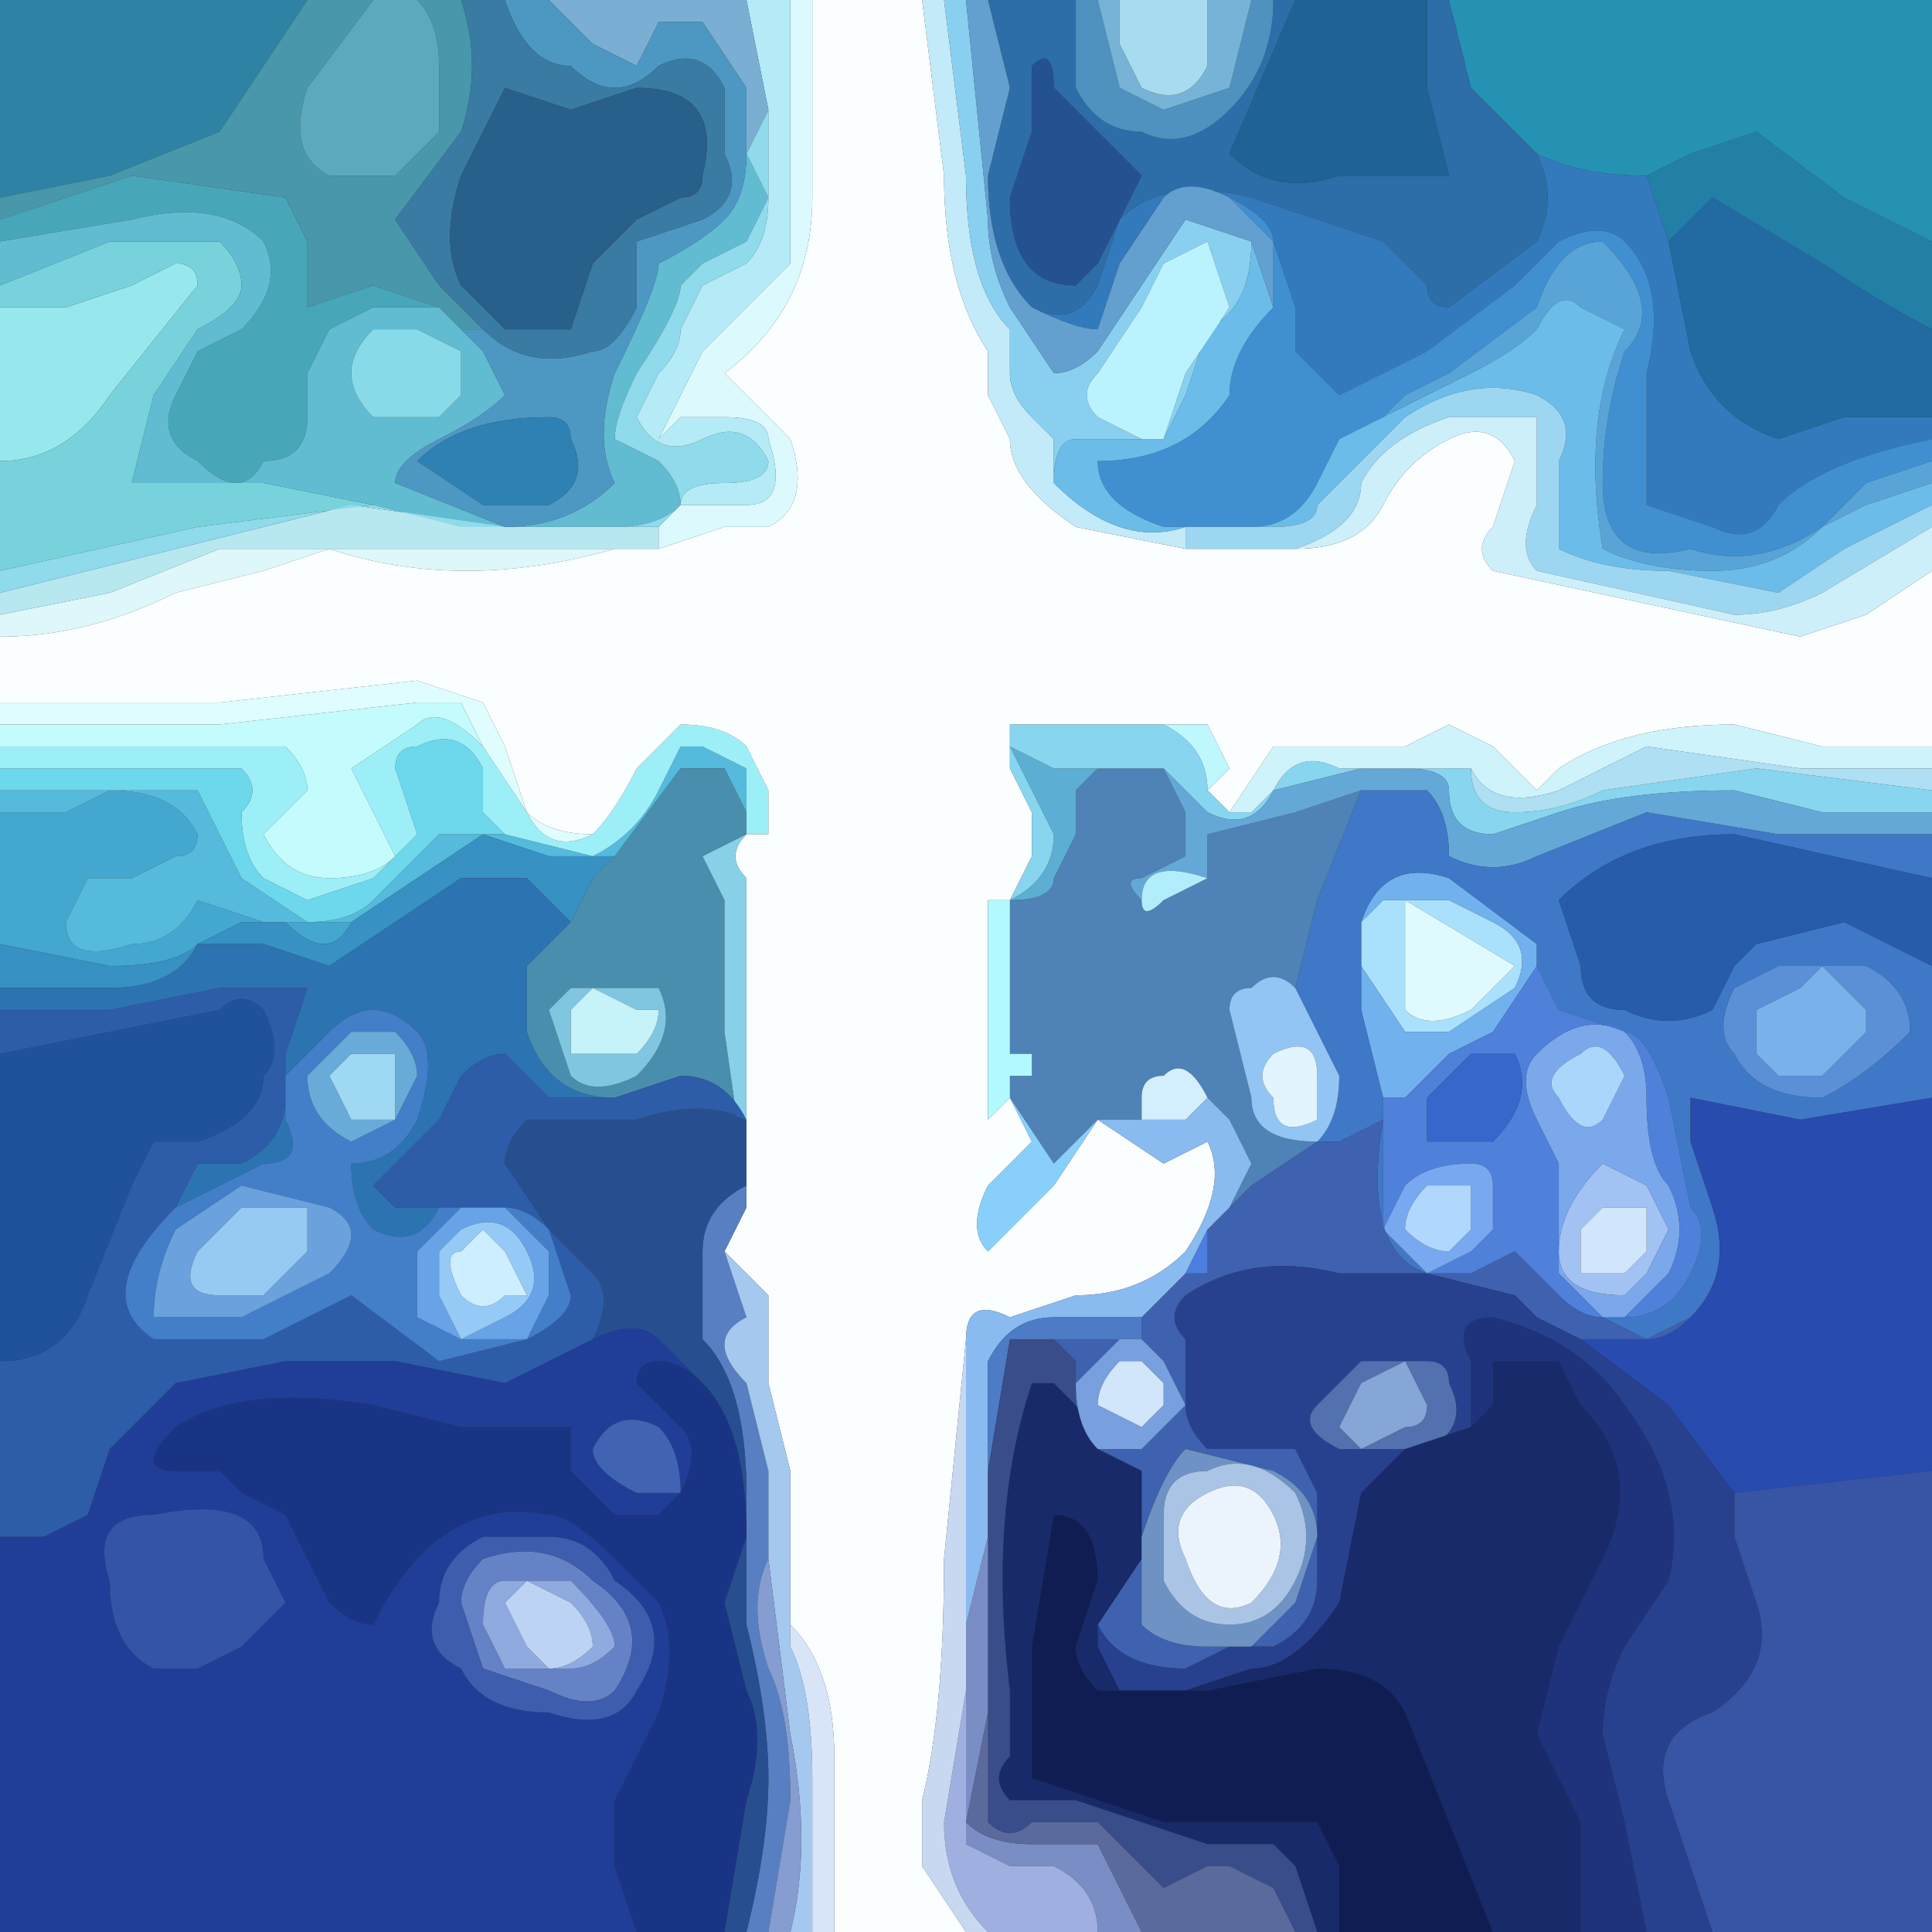 <?xml version="1.0" encoding="UTF-8" standalone="no"?>
<svg xmlns:xlink="http://www.w3.org/1999/xlink" height="4.4px" width="4.4px" xmlns="http://www.w3.org/2000/svg">
  <rect width="100%" height="100%" fill="#333333" stroke="none"/>
  <g transform="matrix(1.0, 0.0, 0.0, 1.0, 2.2, 2.2)">
    <path d="M-2.2 -1.15 L-2.2 -1.5 -2.05 -1.5 -1.9 -1.55 -1.8 -1.6 Q-1.75 -1.6 -1.75 -1.55 L-1.95 -1.3 Q-2.05 -1.15 -2.2 -1.15" fill="#97e8ed" fill-rule="evenodd" stroke="none"/>
    <path d="M-2.2 -0.9 L-2.2 -1.15 Q-2.05 -1.15 -1.95 -1.3 L-1.75 -1.55 Q-1.75 -1.6 -1.8 -1.6 L-1.9 -1.55 -2.05 -1.5 -2.2 -1.5 -2.2 -1.55 -1.95 -1.65 -1.7 -1.65 Q-1.65 -1.6 -1.65 -1.55 -1.65 -1.5 -1.75 -1.45 L-1.85 -1.3 -1.9 -1.1 -1.6 -1.1 -1.35 -1.05 -1.75 -1.0 -2.2 -0.9" fill="#77d2db" fill-rule="evenodd" stroke="none"/>
    <path d="M-2.2 -1.75 L-2.2 -2.2 -1.5 -2.2 -1.6 -2.05 -1.7 -1.9 -1.95 -1.8 -2.2 -1.75" fill="#2e82a3" fill-rule="evenodd" stroke="none"/>
    <path d="M-2.2 -1.7 L-2.2 -1.75 -1.95 -1.8 -1.7 -1.9 -1.6 -2.05 -1.5 -2.2 -1.35 -2.2 -1.5 -2.0 Q-1.55 -1.85 -1.45 -1.8 L-1.3 -1.8 -1.2 -1.9 -1.2 -2.05 Q-1.2 -2.15 -1.25 -2.2 L-1.15 -2.2 Q-1.1 -2.05 -1.15 -1.9 L-1.3 -1.7 -1.2 -1.55 -1.1 -1.45 -1.15 -1.45 -1.2 -1.5 -1.35 -1.55 -1.5 -1.5 -1.5 -1.65 -1.55 -1.75 -1.9 -1.8 -2.2 -1.7" fill="#4897aa" fill-rule="evenodd" stroke="none"/>
    <path d="M-2.2 -1.65 L-2.2 -1.7 -1.9 -1.8 -1.55 -1.75 -1.5 -1.65 -1.5 -1.5 -1.35 -1.55 -1.2 -1.5 -1.35 -1.5 -1.45 -1.45 -1.5 -1.35 -1.5 -1.25 Q-1.5 -1.15 -1.6 -1.15 -1.65 -1.05 -1.75 -1.15 -1.85 -1.2 -1.8 -1.3 L-1.75 -1.4 -1.65 -1.45 Q-1.55 -1.55 -1.6 -1.65 -1.7 -1.75 -1.9 -1.7 L-2.2 -1.65" fill="#47a7b8" fill-rule="evenodd" stroke="none"/>
    <path d="M-2.2 -1.55 L-2.2 -1.65 -1.9 -1.7 Q-1.7 -1.75 -1.6 -1.65 -1.55 -1.55 -1.65 -1.45 L-1.75 -1.4 -1.8 -1.3 Q-1.85 -1.2 -1.75 -1.15 -1.65 -1.05 -1.6 -1.15 -1.5 -1.15 -1.5 -1.25 L-1.5 -1.35 -1.45 -1.45 -1.35 -1.5 -1.2 -1.5 -1.15 -1.45 -1.1 -1.4 -1.05 -1.3 Q-1.1 -1.25 -1.2 -1.2 -1.3 -1.15 -1.3 -1.1 L-1.05 -1.0 Q-0.9 -1.0 -0.8 -1.1 -0.85 -1.2 -0.8 -1.35 -0.7 -1.55 -0.7 -1.6 -0.6 -1.65 -0.55 -1.7 -0.5 -1.75 -0.5 -1.85 L-0.45 -1.75 -0.5 -1.65 Q-0.5 -1.65 -0.6 -1.6 L-0.65 -1.55 Q-0.65 -1.5 -0.75 -1.35 -0.8 -1.25 -0.8 -1.2 L-0.7 -1.15 Q-0.65 -1.1 -0.65 -1.05 -0.7 -1.0 -0.8 -1.0 L-0.9 -1.0 -1.15 -1.0 -1.35 -1.05 -1.6 -1.1 -1.9 -1.1 -1.85 -1.3 -1.75 -1.45 Q-1.65 -1.5 -1.65 -1.55 -1.65 -1.6 -1.7 -1.65 L-1.95 -1.65 -2.2 -1.55 M-1.35 -1.45 Q-1.45 -1.35 -1.35 -1.25 L-1.2 -1.25 -1.15 -1.3 -1.15 -1.4 -1.25 -1.45 -1.35 -1.45" fill="#61bcd2" fill-rule="evenodd" stroke="none"/>
    <path d="M-2.2 -0.75 L-2.2 -0.8 -1.95 -0.85 -1.7 -0.95 -1.25 -0.95 -0.8 -0.95 Q-1.15 -0.85 -1.45 -0.95 L-1.6 -0.9 -1.8 -0.85 Q-2.0 -0.75 -2.2 -0.75" fill="#ddf7fa" fill-rule="evenodd" stroke="none"/>
    <path d="M-2.2 -0.8 L-2.2 -0.85 -1.8 -0.95 -1.4 -1.05 -1.05 -1.0 -0.7 -1.0 -0.7 -0.95 -0.8 -0.95 -1.25 -0.95 -1.7 -0.95 -1.95 -0.85 -2.2 -0.8" fill="#b7e8ef" fill-rule="evenodd" stroke="none"/>
    <path d="M-2.2 -0.85 L-2.2 -0.9 -1.75 -1.0 -1.35 -1.05 -1.15 -1.0 -0.9 -1.0 -0.8 -1.0 Q-0.7 -1.0 -0.65 -1.05 -0.65 -1.1 -0.7 -1.15 L-0.8 -1.2 Q-0.8 -1.25 -0.75 -1.35 -0.65 -1.5 -0.65 -1.55 L-0.6 -1.6 Q-0.5 -1.65 -0.5 -1.65 L-0.45 -1.75 -0.5 -1.85 -0.45 -1.95 -0.45 -1.75 Q-0.45 -1.65 -0.5 -1.6 L-0.6 -1.55 -0.65 -1.45 Q-0.65 -1.4 -0.7 -1.35 L-0.75 -1.25 Q-0.7 -1.15 -0.6 -1.2 -0.5 -1.25 -0.45 -1.15 -0.45 -1.1 -0.55 -1.1 -0.65 -1.1 -0.65 -1.05 L-0.7 -1.0 -1.05 -1.0 -1.4 -1.05 -1.8 -0.95 -2.2 -0.85" fill="#8fdaeb" fill-rule="evenodd" stroke="none"/>
    <path d="M-2.2 -0.05 L-2.2 -0.35 -2.05 -0.35 -1.95 -0.4 Q-1.8 -0.4 -1.75 -0.3 -1.75 -0.25 -1.8 -0.25 L-1.9 -0.2 -2.0 -0.2 -2.05 -0.1 Q-2.05 0.0 -1.9 -0.05 -1.8 -0.05 -1.75 -0.15 L-1.6 -0.1 -1.4 -0.1 Q-1.45 0.0 -1.55 -0.1 L-1.65 -0.1 -1.75 -0.05 Q-1.8 0.0 -1.95 0.0 L-2.2 -0.05" fill="#44a7cf" fill-rule="evenodd" stroke="none"/>
    <path d="M-2.2 -0.35 L-2.2 -0.4 -2.0 -0.4 -1.75 -0.4 -1.7 -0.3 -1.65 -0.2 -1.5 -0.1 Q-1.4 -0.1 -1.35 -0.15 L-1.3 -0.2 -1.2 -0.3 -1.05 -0.3 -0.85 -0.25 Q-0.75 -0.3 -0.7 -0.4 L-0.65 -0.5 -0.6 -0.5 -0.5 -0.45 -0.5 -0.35 -0.55 -0.45 -0.65 -0.45 -0.8 -0.25 -0.95 -0.25 -1.1 -0.3 -1.25 -0.2 -1.4 -0.1 -1.6 -0.1 -1.75 -0.15 Q-1.8 -0.05 -1.9 -0.05 -2.05 0.0 -2.05 -0.1 L-2.0 -0.2 -1.9 -0.2 -1.8 -0.25 Q-1.75 -0.25 -1.75 -0.3 -1.8 -0.4 -1.95 -0.4 L-2.05 -0.35 -2.2 -0.35" fill="#55badb" fill-rule="evenodd" stroke="none"/>
    <path d="M-2.2 -0.4 L-2.2 -0.45 -1.95 -0.45 -1.75 -0.45 -1.65 -0.45 Q-1.6 -0.4 -1.65 -0.35 -1.65 -0.25 -1.6 -0.2 L-1.5 -0.15 -1.35 -0.2 Q-1.3 -0.25 -1.25 -0.3 L-1.3 -0.45 Q-1.3 -0.5 -1.25 -0.5 -1.15 -0.55 -1.1 -0.45 L-1.1 -0.35 -1.05 -0.3 -1.2 -0.3 -1.3 -0.2 -1.35 -0.15 Q-1.4 -0.1 -1.5 -0.1 L-1.65 -0.2 -1.7 -0.3 -1.75 -0.4 -2.0 -0.4 -2.2 -0.4" fill="#6dd7eb" fill-rule="evenodd" stroke="none"/>
    <path d="M-2.2 -0.45 L-2.2 -0.5 -1.85 -0.5 -1.55 -0.5 Q-1.5 -0.45 -1.5 -0.4 L-1.6 -0.3 Q-1.55 -0.2 -1.45 -0.2 -1.35 -0.2 -1.3 -0.25 L-1.35 -0.35 -1.4 -0.45 -1.25 -0.55 Q-1.2 -0.6 -1.1 -0.5 L-1.0 -0.35 Q-0.95 -0.25 -0.85 -0.3 -0.8 -0.35 -0.75 -0.45 L-0.65 -0.55 Q-0.55 -0.55 -0.5 -0.5 L-0.45 -0.4 -0.45 -0.3 Q-0.4 -0.3 -0.45 -0.3 L-0.5 -0.3 -0.5 -0.35 -0.5 -0.45 -0.6 -0.5 -0.65 -0.5 -0.7 -0.4 Q-0.75 -0.3 -0.85 -0.25 L-1.05 -0.3 -1.1 -0.35 -1.1 -0.45 Q-1.15 -0.55 -1.25 -0.5 -1.3 -0.5 -1.3 -0.45 L-1.25 -0.3 Q-1.3 -0.25 -1.35 -0.2 L-1.5 -0.15 -1.6 -0.2 Q-1.65 -0.25 -1.65 -0.35 -1.6 -0.4 -1.65 -0.45 L-1.75 -0.45 -1.95 -0.45 -2.2 -0.45 M-0.5 -0.3 L-0.5 -0.3" fill="#9deff7" fill-rule="evenodd" stroke="none"/>
    <path d="M-2.2 -0.5 L-2.2 -0.55 -1.7 -0.55 -1.25 -0.6 -1.15 -0.6 -1.1 -0.5 Q-1.2 -0.6 -1.25 -0.55 L-1.4 -0.45 -1.35 -0.35 -1.3 -0.25 Q-1.35 -0.2 -1.45 -0.2 -1.55 -0.2 -1.6 -0.3 L-1.5 -0.4 Q-1.5 -0.45 -1.55 -0.5 L-1.85 -0.5 -2.2 -0.5" fill="#c4fbfd" fill-rule="evenodd" stroke="none"/>
    <path d="M-2.2 -0.55 L-2.2 -0.6 -1.7 -0.6 -1.25 -0.65 -1.1 -0.6 -1.05 -0.5 -1.0 -0.35 Q-0.95 -0.3 -0.85 -0.3 -0.95 -0.25 -1.0 -0.35 L-1.1 -0.5 -1.15 -0.6 -1.25 -0.6 -1.7 -0.55 -2.2 -0.55" fill="#dffdfe" fill-rule="evenodd" stroke="none"/>
    <path d="M-0.1 -2.2 L-0.05 -1.8 Q-0.05 -1.55 0.05 -1.4 L0.05 -1.3 0.1 -1.2 Q0.1 -1.1 0.25 -1.0 L0.5 -0.95 0.55 -0.95 0.65 -0.95 0.75 -0.95 Q0.9 -0.95 0.95 -1.05 1.0 -1.15 1.1 -1.2 1.2 -1.25 1.25 -1.15 L1.2 -1.0 Q1.15 -0.95 1.2 -0.9 L1.9 -0.75 2.05 -0.8 2.2 -0.9 2.2 -0.5 1.95 -0.5 1.75 -0.55 Q1.5 -0.55 1.35 -0.45 L1.3 -0.4 1.2 -0.5 1.1 -0.55 1.0 -0.5 0.85 -0.5 0.7 -0.5 0.6 -0.35 0.55 -0.4 0.6 -0.45 0.55 -0.55 0.25 -0.55 0.1 -0.55 0.1 -0.45 0.15 -0.35 0.15 -0.25 0.1 -0.15 0.05 -0.15 0.05 0.4 0.05 0.35 0.1 0.3 0.15 0.4 0.05 0.5 0.05 0.5 Q0.0 0.6 0.05 0.65 L0.2 0.5 0.3 0.35 0.45 0.45 0.55 0.4 Q0.6 0.5 0.5 0.65 0.4 0.75 0.25 0.75 L0.1 0.8 Q0.0 0.75 0.0 0.85 L-0.05 1.35 Q-0.05 1.7 -0.1 1.9 L-0.1 2.05 0.0 2.2 -0.3 2.2 -0.3 1.8 Q-0.3 1.6 -0.4 1.5 L-0.4 1.15 -0.45 0.95 -0.45 0.75 -0.55 0.65 -0.5 0.55 -0.5 -0.1 Q-0.5 -0.15 -0.5 -0.2 -0.55 -0.25 -0.5 -0.3 L-0.45 -0.3 Q-0.4 -0.3 -0.45 -0.3 L-0.45 -0.4 -0.5 -0.5 Q-0.55 -0.55 -0.65 -0.55 L-0.75 -0.45 Q-0.8 -0.35 -0.85 -0.3 -0.95 -0.3 -1.0 -0.35 L-1.05 -0.5 -1.1 -0.6 -1.25 -0.65 -1.7 -0.6 -2.2 -0.6 -2.2 -0.75 Q-2.0 -0.75 -1.8 -0.85 L-1.6 -0.9 -1.45 -0.95 Q-1.15 -0.85 -0.8 -0.95 L-0.7 -0.95 -0.55 -1.0 -0.45 -1.0 Q-0.35 -1.05 -0.4 -1.2 L-0.55 -1.35 Q-0.35 -1.5 -0.35 -1.75 L-0.35 -2.2 -0.1 -2.2" fill="#fafeff" fill-rule="evenodd" stroke="none"/>
    <path d="M0.2 -1.1 Q0.35 -0.95 0.5 -1.0 L0.5 -0.95 0.25 -1.0 Q0.1 -1.1 0.1 -1.2 L0.05 -1.3 0.05 -1.4 Q-0.05 -1.55 -0.05 -1.8 L-0.1 -2.2 -0.05 -2.2 0.0 -1.8 Q0.0 -1.55 0.1 -1.45 L0.1 -1.35 Q0.1 -1.3 0.15 -1.25 L0.2 -1.2 0.2 -1.1" fill="#c3eaf9" fill-rule="evenodd" stroke="none"/>
    <path d="M-0.4 -2.2 L-0.35 -2.2 -0.35 -1.75 Q-0.35 -1.5 -0.55 -1.35 L-0.4 -1.2 Q-0.35 -1.05 -0.45 -1.0 L-0.55 -1.0 -0.7 -0.95 -0.7 -1.0 -0.65 -1.05 -0.55 -1.05 -0.5 -1.05 Q-0.4 -1.05 -0.45 -1.2 -0.45 -1.25 -0.55 -1.25 L-0.65 -1.25 -0.7 -1.2 -0.6 -1.4 Q-0.45 -1.55 -0.4 -1.6 -0.4 -1.7 -0.4 -1.9 L-0.4 -2.2" fill="#dcfafe" fill-rule="evenodd" stroke="none"/>
    <path d="M-0.5 -2.2 L-0.4 -2.2 -0.4 -1.9 Q-0.4 -1.7 -0.4 -1.6 -0.45 -1.55 -0.6 -1.4 L-0.7 -1.2 -0.65 -1.25 -0.55 -1.25 Q-0.45 -1.25 -0.45 -1.2 -0.4 -1.05 -0.5 -1.05 L-0.55 -1.05 -0.65 -1.05 Q-0.65 -1.1 -0.55 -1.1 -0.45 -1.1 -0.45 -1.15 -0.5 -1.25 -0.6 -1.2 -0.7 -1.15 -0.75 -1.25 L-0.7 -1.35 Q-0.65 -1.4 -0.65 -1.45 L-0.6 -1.55 -0.5 -1.6 Q-0.45 -1.65 -0.45 -1.75 L-0.45 -1.95 -0.5 -2.2" fill="#b5ebf7" fill-rule="evenodd" stroke="none"/>
    <path d="M-0.95 -2.2 L-0.5 -2.2 -0.45 -1.95 -0.5 -1.85 -0.5 -2.0 -0.6 -2.15 -0.7 -2.15 -0.75 -2.05 -0.85 -2.1 -0.95 -2.2" fill="#7aafd3" fill-rule="evenodd" stroke="none"/>
    <path d="M-1.05 -2.2 L-0.95 -2.2 -0.85 -2.1 -0.75 -2.05 -0.7 -2.15 -0.6 -2.15 -0.5 -2.0 -0.5 -1.85 Q-0.5 -1.75 -0.55 -1.7 -0.6 -1.65 -0.7 -1.6 -0.7 -1.55 -0.8 -1.35 -0.85 -1.2 -0.8 -1.1 -0.9 -1.0 -1.05 -1.0 L-1.3 -1.1 Q-1.3 -1.15 -1.2 -1.2 -1.1 -1.25 -1.05 -1.3 L-1.1 -1.4 -1.15 -1.45 -1.1 -1.45 Q-1.0 -1.35 -0.85 -1.4 -0.8 -1.4 -0.75 -1.5 L-0.75 -1.65 -0.6 -1.7 Q-0.5 -1.75 -0.55 -1.85 L-0.55 -2.0 Q-0.6 -2.1 -0.7 -2.05 -0.8 -1.95 -0.9 -2.05 -1.0 -2.05 -1.05 -2.2 M-1.25 -1.15 L-1.1 -1.05 -0.95 -1.05 Q-0.85 -1.1 -0.9 -1.2 -0.9 -1.25 -0.95 -1.25 -1.15 -1.25 -1.25 -1.15" fill="#4d98c3" fill-rule="evenodd" stroke="none"/>
    <path d="M-1.15 -2.2 L-1.05 -2.2 Q-1.0 -2.05 -0.9 -2.05 -0.8 -1.95 -0.7 -2.05 -0.6 -2.1 -0.55 -2.0 L-0.55 -1.85 Q-0.5 -1.75 -0.6 -1.7 L-0.75 -1.65 -0.75 -1.5 Q-0.8 -1.4 -0.85 -1.4 -1.0 -1.35 -1.1 -1.45 L-1.2 -1.55 -1.3 -1.7 -1.15 -1.9 Q-1.1 -2.05 -1.15 -2.2 M-0.75 -2.0 L-0.9 -1.95 -1.05 -2.0 -1.15 -1.8 Q-1.2 -1.65 -1.15 -1.55 L-1.05 -1.45 -0.9 -1.45 -0.85 -1.6 -0.75 -1.7 -0.65 -1.75 Q-0.6 -1.75 -0.6 -1.8 -0.55 -2.0 -0.75 -2.0" fill="#397ba3" fill-rule="evenodd" stroke="none"/>
    <path d="M-0.75 -2.0 Q-0.55 -2.0 -0.6 -1.8 -0.6 -1.75 -0.65 -1.75 L-0.75 -1.7 -0.85 -1.6 -0.9 -1.45 -1.05 -1.45 -1.15 -1.55 Q-1.2 -1.65 -1.15 -1.8 L-1.05 -2.0 -0.9 -1.95 -0.75 -2.0" fill="#285f8b" fill-rule="evenodd" stroke="none"/>
    <path d="M0.65 -1.65 Q0.65 -1.5 0.55 -1.45 L0.5 -1.3 0.45 -1.2 0.5 -1.35 0.6 -1.5 0.55 -1.65 0.45 -1.6 0.4 -1.5 0.3 -1.35 Q0.25 -1.3 0.3 -1.25 L0.4 -1.2 0.25 -1.2 Q0.2 -1.2 0.2 -1.1 L0.2 -1.2 0.15 -1.25 Q0.1 -1.3 0.1 -1.35 L0.1 -1.45 Q0.0 -1.55 0.0 -1.8 L-0.05 -2.2 0.0 -2.2 0.05 -1.7 Q0.05 -1.6 0.1 -1.5 L0.2 -1.35 Q0.25 -1.35 0.3 -1.4 L0.4 -1.55 0.5 -1.7 0.65 -1.65" fill="#89d0f0" fill-rule="evenodd" stroke="none"/>
    <path d="M-1.35 -2.2 L-1.25 -2.2 Q-1.2 -2.15 -1.2 -2.05 L-1.2 -1.9 -1.3 -1.8 -1.45 -1.8 Q-1.55 -1.85 -1.5 -2.0 L-1.35 -2.2" fill="#5ca9bd" fill-rule="evenodd" stroke="none"/>
    <path d="M-1.35 -1.45 L-1.25 -1.45 -1.15 -1.4 -1.15 -1.3 -1.2 -1.25 -1.35 -1.25 Q-1.45 -1.35 -1.35 -1.45" fill="#88dae8" fill-rule="evenodd" stroke="none"/>
    <path d="M-1.25 -1.15 Q-1.15 -1.25 -0.95 -1.25 -0.9 -1.25 -0.9 -1.2 -0.85 -1.1 -0.95 -1.05 L-1.1 -1.05 -1.25 -1.15" fill="#2e81b3" fill-rule="evenodd" stroke="none"/>
    <path d="M-2.2 0.05 L-2.2 -0.05 -1.95 0.0 Q-1.8 0.0 -1.75 -0.05 L-1.65 -0.1 -1.55 -0.1 Q-1.45 0.0 -1.4 -0.1 L-1.25 -0.2 -1.1 -0.3 -0.95 -0.25 -0.8 -0.25 -0.85 -0.2 -0.9 -0.1 -1.0 -0.2 -1.15 -0.2 -1.3 -0.1 -1.45 0.0 -1.6 -0.05 -1.75 -0.05 Q-1.8 0.05 -1.95 0.05 L-2.2 0.05" fill="#3791c2" fill-rule="evenodd" stroke="none"/>
    <path d="M-2.2 0.1 L-2.2 0.05 -1.95 0.05 Q-1.8 0.05 -1.75 -0.05 L-1.6 -0.05 -1.45 0.0 -1.3 -0.1 -1.15 -0.2 -1.0 -0.2 -0.9 -0.1 -1.0 0.0 -1.0 0.15 Q-0.95 0.3 -0.8 0.3 L-0.95 0.3 -1.05 0.2 Q-1.1 0.2 -1.15 0.25 L-1.2 0.35 -1.25 0.4 -1.35 0.5 -1.3 0.55 -1.2 0.55 Q-1.25 0.65 -1.35 0.6 -1.4 0.55 -1.4 0.45 -1.3 0.45 -1.25 0.35 -1.2 0.2 -1.25 0.15 -1.35 0.05 -1.45 0.15 L-1.55 0.25 -1.55 0.35 Q-1.5 0.45 -1.6 0.45 L-1.7 0.5 -1.8 0.55 -1.75 0.45 -1.65 0.45 Q-1.55 0.4 -1.55 0.3 L-1.55 0.2 -1.5 0.05 -1.7 0.05 -1.95 0.1 -2.2 0.1" fill="#2c73b1" fill-rule="evenodd" stroke="none"/>
    <path d="M-0.9 -0.1 L-0.85 -0.2 -0.8 -0.25 -0.65 -0.45 -0.55 -0.45 -0.5 -0.35 -0.5 -0.3 -0.6 -0.25 -0.55 -0.15 -0.55 0.15 -0.5 0.5 -0.5 0.5 -0.5 0.35 Q-0.55 0.25 -0.65 0.25 L-0.8 0.3 Q-0.95 0.3 -1.0 0.15 L-1.0 0.0 -0.9 -0.1 M-0.7 0.05 L-0.8 0.05 -0.9 0.05 -0.95 0.1 -0.9 0.25 Q-0.85 0.3 -0.75 0.25 -0.65 0.15 -0.7 0.05" fill="#498fad" fill-rule="evenodd" stroke="none"/>
    <path d="M-0.5 -0.3 Q-0.55 -0.25 -0.5 -0.2 -0.5 -0.15 -0.5 -0.1 L-0.5 0.55 -0.5 0.5 -0.55 0.15 -0.55 -0.15 -0.6 -0.25 -0.5 -0.3 -0.5 -0.3" fill="#88d0e7" fill-rule="evenodd" stroke="none"/>
    <path d="M1.55 -1.8 L1.65 -1.85 1.8 -1.9 2.0 -1.75 2.2 -1.65 2.2 -1.45 Q2.1 -1.5 1.95 -1.6 L1.7 -1.75 1.6 -1.65 1.55 -1.8" fill="#227fa6" fill-rule="evenodd" stroke="none"/>
    <path d="M2.2 -1.65 L2.0 -1.75 1.8 -1.9 1.65 -1.85 1.55 -1.8 Q1.4 -1.8 1.3 -1.85 L1.15 -2.0 1.1 -2.2 2.2 -2.2 2.2 -1.65" fill="#2692b3" fill-rule="evenodd" stroke="none"/>
    <path d="M1.1 -2.2 L1.15 -2.0 1.3 -1.85 Q1.35 -1.75 1.3 -1.65 L1.1 -1.5 Q1.05 -1.5 1.05 -1.55 L0.95 -1.65 0.65 -1.75 Q0.45 -1.8 0.35 -1.7 L0.3 -1.55 Q0.25 -1.45 0.15 -1.5 0.05 -1.6 0.05 -1.8 L0.1 -2.0 0.05 -2.2 0.25 -2.2 0.25 -2.0 Q0.3 -1.9 0.4 -1.9 0.5 -1.85 0.6 -1.95 0.7 -2.05 0.7 -2.2 L0.75 -2.2 0.6 -1.85 Q0.7 -1.75 0.85 -1.8 L1.1 -1.8 1.05 -2.0 1.05 -2.2 1.1 -2.2 M0.35 -1.7 L0.4 -1.8 0.3 -1.9 0.2 -2.0 Q0.2 -2.1 0.15 -2.05 L0.15 -1.9 0.1 -1.75 Q0.1 -1.55 0.25 -1.55 L0.3 -1.6 0.35 -1.7" fill="#2d6da8" fill-rule="evenodd" stroke="none"/>
    <path d="M1.05 -2.2 L1.05 -2.0 1.1 -1.8 0.85 -1.8 Q0.7 -1.75 0.6 -1.85 L0.75 -2.2 1.05 -2.2" fill="#1f6295" fill-rule="evenodd" stroke="none"/>
    <path d="M1.55 -1.8 L1.6 -1.65 1.65 -1.4 Q1.7 -1.25 1.85 -1.2 L2.0 -1.25 2.2 -1.25 2.2 -1.2 Q1.95 -1.15 1.85 -1.05 1.8 -0.95 1.7 -1.0 L1.55 -1.05 Q1.55 -1.1 1.55 -1.2 L1.55 -1.35 Q1.6 -1.55 1.5 -1.65 1.45 -1.7 1.35 -1.65 L1.25 -1.55 1.05 -1.4 0.85 -1.3 0.75 -1.4 0.75 -1.5 0.7 -1.65 Q0.7 -1.7 0.6 -1.75 0.5 -1.8 0.45 -1.75 L0.35 -1.6 0.3 -1.45 Q0.25 -1.45 0.15 -1.5 0.25 -1.45 0.3 -1.55 L0.35 -1.7 Q0.45 -1.8 0.65 -1.75 L0.95 -1.65 1.05 -1.55 Q1.05 -1.5 1.1 -1.5 L1.3 -1.65 Q1.35 -1.75 1.3 -1.85 1.4 -1.8 1.55 -1.8" fill="#327abc" fill-rule="evenodd" stroke="none"/>
    <path d="M0.6 -1.75 Q0.7 -1.7 0.7 -1.65 L0.75 -1.5 0.75 -1.4 0.85 -1.3 1.05 -1.4 1.25 -1.55 1.35 -1.65 Q1.45 -1.7 1.5 -1.65 1.6 -1.55 1.55 -1.35 L1.55 -1.2 Q1.55 -1.1 1.55 -1.05 L1.7 -1.0 Q1.8 -0.95 1.85 -1.05 1.95 -1.15 2.2 -1.2 L2.2 -1.15 2.05 -1.1 1.95 -1.0 Q1.8 -0.9 1.65 -0.95 1.45 -0.9 1.45 -1.1 1.45 -1.25 1.5 -1.4 1.6 -1.5 1.45 -1.65 1.35 -1.65 1.3 -1.5 L1.1 -1.35 1.0 -1.3 0.95 -1.25 0.85 -1.2 0.8 -1.1 Q0.75 -1.0 0.65 -1.0 L0.45 -1.0 Q0.3 -1.05 0.3 -1.15 0.5 -1.15 0.6 -1.3 0.6 -1.4 0.7 -1.5 L0.7 -1.65 0.6 -1.75" fill="#408fd1" fill-rule="evenodd" stroke="none"/>
    <path d="M0.95 -1.25 L1.0 -1.3 1.1 -1.35 1.3 -1.5 Q1.35 -1.65 1.45 -1.65 1.6 -1.5 1.5 -1.4 1.45 -1.25 1.45 -1.1 1.45 -0.9 1.65 -0.95 1.8 -0.9 1.95 -1.0 L2.05 -1.1 2.2 -1.15 2.2 -1.1 2.05 -1.05 1.95 -1.0 Q1.85 -0.9 1.7 -0.9 1.55 -0.9 1.45 -0.95 1.4 -1.25 1.5 -1.45 L1.4 -1.5 Q1.35 -1.55 1.3 -1.45 1.25 -1.4 1.15 -1.35 L0.95 -1.25" fill="#59a4d6" fill-rule="evenodd" stroke="none"/>
    <path d="M0.95 -1.25 L1.15 -1.35 Q1.25 -1.4 1.3 -1.45 1.35 -1.55 1.4 -1.5 L1.5 -1.45 Q1.4 -1.25 1.45 -0.95 1.55 -0.9 1.7 -0.9 1.85 -0.9 1.95 -1.0 L2.05 -1.05 2.2 -1.1 2.2 -1.05 2.0 -0.95 1.85 -0.85 1.6 -0.9 Q1.45 -0.9 1.35 -0.95 L1.35 -1.15 Q1.4 -1.25 1.3 -1.3 1.15 -1.35 1.0 -1.25 L0.8 -1.05 Q0.8 -1.0 0.7 -1.0 L0.5 -1.0 Q0.35 -0.95 0.2 -1.1 0.2 -1.2 0.25 -1.2 L0.4 -1.2 0.45 -1.2 0.5 -1.3 0.55 -1.45 Q0.65 -1.5 0.65 -1.65 L0.7 -1.5 Q0.6 -1.4 0.6 -1.3 0.5 -1.15 0.3 -1.15 0.3 -1.05 0.45 -1.0 L0.65 -1.0 Q0.75 -1.0 0.8 -1.1 L0.85 -1.2 0.95 -1.25" fill="#6bbce9" fill-rule="evenodd" stroke="none"/>
    <path d="M0.5 -1.0 L0.7 -1.0 Q0.8 -1.0 0.8 -1.05 L1.0 -1.25 Q1.15 -1.35 1.3 -1.3 1.4 -1.25 1.35 -1.15 L1.35 -0.95 Q1.45 -0.9 1.6 -0.9 L1.85 -0.85 2.0 -0.95 2.2 -1.05 2.2 -1.0 1.95 -0.85 Q1.85 -0.8 1.75 -0.8 L1.3 -0.9 Q1.25 -0.95 1.3 -1.05 L1.3 -1.25 1.1 -1.25 Q0.95 -1.2 0.9 -1.1 0.9 -1.0 0.75 -0.95 L0.65 -0.95 0.65 -0.95 0.55 -0.95 0.5 -0.95 0.5 -1.0" fill="#9dd6f1" fill-rule="evenodd" stroke="none"/>
    <path d="M1.6 -1.65 L1.7 -1.75 1.95 -1.6 Q2.1 -1.5 2.2 -1.45 L2.2 -1.25 2.0 -1.25 1.85 -1.2 Q1.7 -1.25 1.65 -1.4 L1.6 -1.65" fill="#216aa2" fill-rule="evenodd" stroke="none"/>
    <path d="M0.7 -2.2 Q0.7 -2.05 0.6 -1.95 0.5 -1.85 0.4 -1.9 0.3 -1.9 0.25 -2.0 L0.25 -2.2 0.3 -2.2 0.35 -2.0 0.45 -1.95 0.6 -2.0 0.65 -2.2 0.7 -2.2" fill="#4f91bf" fill-rule="evenodd" stroke="none"/>
    <path d="M0.55 -2.2 L0.65 -2.2 0.6 -2.0 0.45 -1.95 0.35 -2.0 0.3 -2.2 0.35 -2.2 0.35 -2.1 0.4 -2.0 Q0.5 -1.95 0.55 -2.05 L0.55 -2.2" fill="#77b3d7" fill-rule="evenodd" stroke="none"/>
    <path d="M0.55 -2.2 L0.55 -2.05 Q0.5 -1.95 0.4 -2.0 L0.35 -2.1 0.35 -2.2 0.55 -2.2" fill="#a7dbef" fill-rule="evenodd" stroke="none"/>
    <path d="M0.05 -2.2 L0.1 -2.0 0.05 -1.8 Q0.05 -1.6 0.15 -1.5 0.25 -1.45 0.3 -1.45 L0.35 -1.6 0.45 -1.75 Q0.5 -1.8 0.6 -1.75 L0.7 -1.65 0.7 -1.5 0.65 -1.65 0.5 -1.7 0.4 -1.55 0.3 -1.4 Q0.25 -1.35 0.2 -1.35 L0.1 -1.5 Q0.05 -1.6 0.05 -1.7 L0.0 -2.2 0.05 -2.2" fill="#63a0cf" fill-rule="evenodd" stroke="none"/>
    <path d="M0.35 -1.7 L0.3 -1.6 0.25 -1.55 Q0.1 -1.55 0.1 -1.75 L0.15 -1.9 0.15 -2.05 Q0.2 -2.1 0.2 -2.0 L0.3 -1.9 0.4 -1.8 0.35 -1.7" fill="#245291" fill-rule="evenodd" stroke="none"/>
    <path d="M0.45 -1.2 L0.4 -1.2 0.3 -1.25 Q0.25 -1.3 0.3 -1.35 L0.4 -1.5 0.45 -1.6 0.55 -1.65 0.6 -1.5 0.5 -1.35 0.45 -1.2" fill="#baf3fd" fill-rule="evenodd" stroke="none"/>
    <path d="M2.2 -0.9 L2.05 -0.8 1.9 -0.75 1.2 -0.9 Q1.15 -0.95 1.2 -1.0 L1.25 -1.15 Q1.2 -1.25 1.1 -1.2 1.0 -1.15 0.95 -1.05 0.9 -0.95 0.75 -0.95 L0.65 -0.95 0.55 -0.95 0.65 -0.95 0.65 -0.95 0.75 -0.95 Q0.9 -1.0 0.9 -1.1 0.95 -1.2 1.1 -1.25 L1.3 -1.25 1.3 -1.05 Q1.25 -0.95 1.3 -0.9 L1.75 -0.8 Q1.85 -0.8 1.95 -0.85 L2.2 -1.0 2.2 -0.9" fill="#cdeffa" fill-rule="evenodd" stroke="none"/>
    <path d="M0.3 -0.45 L0.35 -0.45 0.35 -0.45 0.45 -0.45 0.5 -0.35 0.5 -0.25 0.4 -0.2 Q0.35 -0.2 0.4 -0.15 0.4 -0.1 0.45 -0.15 L0.55 -0.2 0.55 -0.3 0.75 -0.35 0.9 -0.4 0.8 -0.15 0.75 0.05 Q0.7 0.0 0.65 0.05 0.6 0.05 0.6 0.1 L0.65 0.3 Q0.65 0.4 0.8 0.4 L0.65 0.5 0.55 0.6 Q0.55 0.6 0.6 0.55 L0.65 0.45 0.6 0.35 0.55 0.3 Q0.5 0.2 0.45 0.25 0.4 0.25 0.4 0.3 L0.4 0.35 0.3 0.35 0.25 0.4 0.2 0.45 0.1 0.3 Q0.1 0.3 0.1 0.25 L0.15 0.25 0.15 0.2 0.1 0.2 0.1 -0.15 Q0.2 -0.15 0.2 -0.2 L0.25 -0.3 0.25 -0.4 0.3 -0.45 M0.1 -0.15 L0.1 -0.15" fill="#4f82b6" fill-rule="evenodd" stroke="none"/>
    <path d="M0.3 -0.45 L0.25 -0.4 0.25 -0.3 0.2 -0.2 Q0.2 -0.15 0.1 -0.15 0.2 -0.2 0.2 -0.3 L0.1 -0.5 0.2 -0.45 0.25 -0.45 0.3 -0.45" fill="#5caed2" fill-rule="evenodd" stroke="none"/>
    <path d="M0.45 -0.45 L0.35 -0.45 0.35 -0.45 0.3 -0.45 0.25 -0.45 0.2 -0.45 0.1 -0.5 0.2 -0.3 Q0.2 -0.2 0.1 -0.15 L0.1 -0.15 0.15 -0.25 0.15 -0.35 0.1 -0.45 0.1 -0.55 0.25 -0.55 0.45 -0.55 Q0.55 -0.5 0.55 -0.4 L0.6 -0.35 0.65 -0.35 0.7 -0.4 Q0.75 -0.5 0.85 -0.45 L1.0 -0.45 1.15 -0.45 Q1.15 -0.35 1.25 -0.35 1.35 -0.35 1.45 -0.4 L1.8 -0.45 2.2 -0.4 2.2 -0.35 1.95 -0.35 1.75 -0.4 Q1.5 -0.4 1.35 -0.35 L1.2 -0.3 Q1.1 -0.3 1.1 -0.4 1.1 -0.45 1.0 -0.45 L0.9 -0.45 0.7 -0.4 Q0.65 -0.3 0.55 -0.35 L0.5 -0.4 0.45 -0.45" fill="#88d5f0" fill-rule="evenodd" stroke="none"/>
    <path d="M0.9 -0.4 L0.75 -0.35 0.55 -0.3 0.55 -0.2 Q0.4 -0.25 0.4 -0.15 0.35 -0.2 0.4 -0.2 L0.5 -0.25 0.5 -0.35 0.45 -0.45 0.5 -0.4 0.55 -0.35 Q0.65 -0.3 0.7 -0.4 L0.9 -0.45 1.0 -0.45 Q1.1 -0.45 1.1 -0.4 1.1 -0.3 1.2 -0.3 L1.35 -0.35 Q1.5 -0.4 1.75 -0.4 L1.95 -0.35 2.2 -0.35 2.2 -0.3 1.85 -0.3 1.55 -0.35 1.3 -0.25 Q1.2 -0.2 1.1 -0.25 1.1 -0.35 1.05 -0.4 L0.9 -0.4" fill="#64a8d7" fill-rule="evenodd" stroke="none"/>
    <path d="M0.05 -0.15 L0.05 0.35 0.05 0.4 0.05 -0.15" fill="#6cb3e7" fill-rule="evenodd" stroke="none"/>
    <path d="M0.1 -0.15 L0.1 0.2 0.15 0.2 0.15 0.25 0.1 0.25 Q0.1 0.3 0.1 0.3 L0.05 0.35 0.05 -0.15 0.1 -0.15" fill="#b2faff" fill-rule="evenodd" stroke="none"/>
    <path d="M0.55 -0.2 L0.45 -0.15 Q0.4 -0.1 0.4 -0.15 0.4 -0.25 0.55 -0.2" fill="#b2edfb" fill-rule="evenodd" stroke="none"/>
    <path d="M0.55 -0.4 Q0.55 -0.5 0.45 -0.55 L0.25 -0.55 0.55 -0.55 0.6 -0.45 0.55 -0.4" fill="#bff7fe" fill-rule="evenodd" stroke="none"/>
    <path d="M1.15 -0.45 L1.0 -0.45 0.85 -0.45 Q0.75 -0.5 0.7 -0.4 L0.65 -0.35 0.6 -0.35 0.7 -0.5 0.85 -0.5 1.0 -0.5 1.1 -0.55 1.2 -0.5 1.3 -0.4 1.35 -0.45 Q1.5 -0.55 1.75 -0.55 L1.95 -0.5 2.2 -0.5 2.2 -0.45 1.9 -0.45 1.55 -0.5 1.35 -0.4 Q1.2 -0.35 1.15 -0.45" fill="#cef3fb" fill-rule="evenodd" stroke="none"/>
    <path d="M0.9 -0.1 L0.95 -0.15 1.1 -0.15 1.2 -0.1 Q1.3 -0.05 1.25 0.05 L1.1 0.15 1.0 0.15 0.9 0.0 Q0.9 0.0 0.9 -0.1 M1.0 -0.15 L1.0 0.0 Q1.0 0.05 1.0 0.1 1.05 0.15 1.15 0.1 L1.25 0.0 1.0 -0.15" fill="#a9e0fb" fill-rule="evenodd" stroke="none"/>
    <path d="M1.0 -0.15 L1.25 0.0 1.15 0.1 Q1.05 0.15 1.0 0.1 1.0 0.05 1.0 0.0 L1.0 -0.15" fill="#dffaff" fill-rule="evenodd" stroke="none"/>
    <path d="M0.9 -0.1 Q0.9 0.0 0.9 0.0 L1.0 0.15 1.1 0.15 1.25 0.05 Q1.3 -0.05 1.2 -0.1 L1.1 -0.15 0.95 -0.15 0.9 -0.1 Q0.95 -0.25 1.1 -0.2 L1.3 -0.05 1.3 0.0 1.2 0.15 1.1 0.2 1.0 0.3 0.95 0.3 0.9 0.1 0.9 -0.1" fill="#71b1ee" fill-rule="evenodd" stroke="none"/>
    <path d="M0.75 0.05 L0.8 -0.15 0.9 -0.4 1.05 -0.4 Q1.1 -0.35 1.1 -0.25 1.2 -0.2 1.3 -0.25 L1.55 -0.35 1.85 -0.3 2.2 -0.3 2.2 -0.2 1.75 -0.3 Q1.5 -0.3 1.35 -0.15 L1.4 0.0 Q1.4 0.1 1.5 0.1 1.6 0.15 1.7 0.1 L1.75 0.0 1.8 -0.05 2.0 -0.1 2.2 0.0 2.2 0.3 1.9 0.35 1.65 0.3 Q1.65 0.35 1.65 0.4 L1.7 0.55 Q1.75 0.7 1.65 0.8 L1.55 0.85 1.45 0.8 1.5 0.8 Q1.6 0.8 1.65 0.7 1.7 0.6 1.65 0.55 L1.6 0.3 Q1.55 0.15 1.5 0.15 L1.35 0.1 1.3 0.0 1.3 -0.05 1.1 -0.2 Q0.95 -0.25 0.9 -0.1 L0.9 0.1 0.95 0.3 0.95 0.45 Q0.95 0.55 0.95 0.6 L1.05 0.7 Q0.9 0.65 0.95 0.35 L0.85 0.4 0.8 0.4 Q0.85 0.35 0.85 0.25 L0.75 0.05 M2.05 0.0 L1.85 0.0 1.75 0.05 Q1.7 0.15 1.75 0.2 1.8 0.3 1.95 0.3 2.05 0.25 2.15 0.15 2.15 0.05 2.05 0.0" fill="#3f78c7" fill-rule="evenodd" stroke="none"/>
    <path d="M2.2 -0.4 L1.8 -0.45 1.45 -0.4 Q1.35 -0.35 1.25 -0.35 1.15 -0.35 1.15 -0.45 1.2 -0.35 1.35 -0.4 L1.55 -0.5 1.9 -0.45 2.2 -0.45 2.2 -0.4" fill="#aedff2" fill-rule="evenodd" stroke="none"/>
    <path d="M2.2 0.0 L2.0 -0.1 1.8 -0.05 1.75 0.0 1.7 0.1 Q1.6 0.15 1.5 0.1 1.4 0.1 1.4 0.0 L1.35 -0.15 Q1.5 -0.3 1.75 -0.3 L2.2 -0.2 2.2 0.0" fill="#275caa" fill-rule="evenodd" stroke="none"/>
    <path d="M2.05 0.15 L2.05 0.1 1.95 0.0 1.9 0.05 1.8 0.1 1.8 0.2 1.85 0.25 1.95 0.25 2.05 0.15 M2.05 0.0 Q2.15 0.05 2.15 0.15 2.05 0.25 1.95 0.3 1.8 0.3 1.75 0.2 1.7 0.15 1.75 0.05 L1.85 0.0 2.05 0.0" fill="#5b90d7" fill-rule="evenodd" stroke="none"/>
    <path d="M2.05 0.15 L1.95 0.25 1.85 0.25 1.8 0.2 1.8 0.1 1.9 0.05 1.95 0.0 2.05 0.1 2.05 0.15" fill="#79b1ea" fill-rule="evenodd" stroke="none"/>
    <path d="M1.65 0.8 Q1.75 0.7 1.7 0.55 L1.65 0.4 Q1.65 0.35 1.65 0.3 L1.9 0.35 2.2 0.3 2.2 1.15 1.75 1.2 1.6 1.0 1.4 0.85 1.55 0.85 Q1.6 0.85 1.65 0.8" fill="#274bae" fill-rule="evenodd" stroke="none"/>
    <path d="M2.2 1.15 L2.2 2.2 1.7 2.2 1.65 2.05 1.6 1.9 Q1.55 1.75 1.7 1.7 1.85 1.6 1.8 1.45 L1.75 1.3 1.75 1.2 2.2 1.15" fill="#3854a5" fill-rule="evenodd" stroke="none"/>
    <path d="M1.55 0.5 L1.6 0.6 1.55 0.7 1.5 0.75 Q1.35 0.75 1.35 0.65 1.35 0.55 1.45 0.45 L1.55 0.5 M1.4 0.7 L1.5 0.7 1.55 0.65 1.55 0.55 1.45 0.55 1.4 0.6 Q1.4 0.7 1.4 0.7" fill="#a2c2f3" fill-rule="evenodd" stroke="none"/>
    <path d="M1.5 0.8 L1.45 0.8 1.35 0.7 1.35 0.45 1.3 0.35 Q1.25 0.25 1.3 0.2 1.4 0.1 1.5 0.15 1.55 0.2 1.55 0.3 1.55 0.45 1.6 0.5 1.65 0.6 1.6 0.7 L1.5 0.8 M1.55 0.5 L1.45 0.45 Q1.35 0.55 1.35 0.65 1.35 0.75 1.5 0.75 L1.55 0.7 1.6 0.6 1.55 0.5 M1.5 0.25 Q1.45 0.15 1.4 0.2 1.3 0.25 1.35 0.3 1.4 0.4 1.45 0.35 L1.5 0.25" fill="#7ba8eb" fill-rule="evenodd" stroke="none"/>
    <path d="M0.95 0.3 L1.0 0.3 1.1 0.2 1.2 0.15 1.3 0.0 1.35 0.1 1.5 0.15 Q1.55 0.15 1.6 0.3 L1.65 0.55 Q1.7 0.6 1.65 0.7 1.6 0.8 1.5 0.8 L1.6 0.7 Q1.65 0.6 1.6 0.5 1.55 0.45 1.55 0.3 1.55 0.2 1.5 0.15 1.4 0.1 1.3 0.2 1.25 0.25 1.3 0.35 L1.35 0.45 1.35 0.7 1.45 0.8 Q1.4 0.8 1.35 0.75 L1.25 0.65 1.15 0.7 1.05 0.7 1.15 0.65 1.2 0.6 1.2 0.5 Q1.2 0.45 1.15 0.45 1.05 0.45 1.0 0.5 L0.95 0.6 Q0.95 0.55 0.95 0.45 L0.95 0.3 M1.15 0.2 L1.05 0.3 1.05 0.4 1.2 0.4 Q1.3 0.3 1.25 0.2 L1.2 0.2 1.15 0.2" fill="#4f81db" fill-rule="evenodd" stroke="none"/>
    <path d="M1.5 0.25 L1.45 0.35 Q1.4 0.4 1.35 0.3 1.3 0.25 1.4 0.2 1.45 0.15 1.5 0.25" fill="#aad6fc" fill-rule="evenodd" stroke="none"/>
    <path d="M1.15 0.2 L1.2 0.2 1.25 0.2 Q1.3 0.3 1.2 0.4 L1.05 0.4 1.05 0.3 1.15 0.2" fill="#3767cb" fill-rule="evenodd" stroke="none"/>
    <path d="M0.95 0.6 L1.0 0.5 Q1.05 0.45 1.15 0.45 1.2 0.45 1.2 0.5 L1.2 0.6 1.15 0.65 1.05 0.7 0.95 0.6 M1.15 0.6 L1.15 0.5 1.05 0.5 Q1.0 0.55 1.0 0.6 1.05 0.65 1.1 0.65 L1.15 0.6" fill="#78a9f0" fill-rule="evenodd" stroke="none"/>
    <path d="M1.15 0.6 L1.1 0.65 Q1.05 0.65 1.0 0.6 1.0 0.55 1.05 0.5 L1.15 0.5 1.15 0.6" fill="#b0d7fd" fill-rule="evenodd" stroke="none"/>
    <path d="M0.55 0.6 L0.65 0.5 0.8 0.4 0.85 0.4 0.95 0.35 Q0.9 0.65 1.05 0.7 L1.15 0.7 1.25 0.65 1.35 0.75 Q1.4 0.8 1.45 0.8 L1.55 0.85 1.65 0.8 Q1.6 0.85 1.55 0.85 L1.4 0.85 1.3 0.8 1.25 0.75 1.05 0.7 0.85 0.7 Q0.65 0.65 0.5 0.75 0.45 0.8 0.5 0.85 L0.5 1.0 Q0.5 1.05 0.55 1.1 L0.65 1.1 0.75 1.1 0.8 1.2 0.8 1.4 Q0.8 1.5 0.7 1.55 L0.6 1.55 0.5 1.6 Q0.35 1.6 0.3 1.5 L0.4 1.35 0.4 1.15 0.3 1.1 0.25 1.0 0.25 0.9 0.2 0.85 0.35 0.85 0.25 0.95 Q0.25 1.05 0.3 1.1 L0.4 1.1 0.5 1.0 0.45 0.9 0.4 0.85 0.4 0.8 0.5 0.7 0.55 0.7 0.55 0.6 M0.5 1.1 Q0.45 1.15 0.4 1.3 L0.4 1.5 Q0.45 1.55 0.55 1.55 L0.65 1.55 0.75 1.45 0.8 1.3 Q0.8 1.2 0.7 1.15 L0.5 1.1" fill="#3e61b0" fill-rule="evenodd" stroke="none"/>
    <path d="M1.75 1.2 L1.75 1.3 1.8 1.45 Q1.85 1.6 1.7 1.7 1.55 1.75 1.6 1.9 L1.65 2.05 1.7 2.2 1.55 2.2 1.5 1.95 1.45 1.75 Q1.45 1.65 1.5 1.55 L1.6 1.4 Q1.65 1.2 1.5 1.0 1.4 0.85 1.2 0.8 1.1 0.8 1.15 0.9 L1.15 1.05 1.0 1.1 0.9 1.2 0.85 1.45 Q0.75 1.6 0.65 1.6 L0.5 1.65 Q0.4 1.7 0.35 1.65 L0.3 1.55 0.3 1.5 Q0.35 1.6 0.5 1.6 L0.6 1.55 0.7 1.55 Q0.8 1.5 0.8 1.4 L0.8 1.2 0.75 1.1 0.65 1.1 0.55 1.1 Q0.5 1.05 0.5 1.0 L0.5 0.85 Q0.45 0.8 0.5 0.75 0.65 0.65 0.85 0.7 L1.05 0.7 1.25 0.75 1.3 0.8 1.4 0.85 1.6 1.0 1.75 1.2 M1.1 0.95 Q1.1 0.9 1.05 0.9 L0.9 0.9 Q0.85 0.95 0.8 1.0 0.75 1.05 0.85 1.1 L1.05 1.1 Q1.15 1.05 1.1 0.95" fill="#27418e" fill-rule="evenodd" stroke="none"/>
    <path d="M1.4 0.7 Q1.4 0.7 1.4 0.6 L1.45 0.55 1.55 0.55 1.55 0.65 1.5 0.7 1.4 0.7" fill="#d1e5fc" fill-rule="evenodd" stroke="none"/>
    <path d="M1.55 2.2 L1.4 2.2 1.4 1.95 1.3 1.75 1.35 1.55 1.45 1.35 Q1.55 1.15 1.4 1.0 L1.35 0.9 1.2 0.9 1.2 1.0 1.15 1.05 1.15 0.9 Q1.1 0.8 1.2 0.8 1.4 0.85 1.5 1.0 1.65 1.2 1.6 1.4 L1.5 1.55 Q1.45 1.65 1.45 1.75 L1.5 1.95 1.55 2.2" fill="#1e337c" fill-rule="evenodd" stroke="none"/>
    <path d="M1.1 0.95 Q1.15 1.05 1.05 1.1 L0.85 1.1 Q0.75 1.05 0.8 1.0 0.85 0.95 0.9 0.9 L1.05 0.9 Q1.1 0.9 1.1 0.95 M0.9 0.95 L0.85 1.05 0.9 1.1 1.0 1.05 Q1.05 1.05 1.05 1.0 L1.0 0.9 0.9 0.95" fill="#5371af" fill-rule="evenodd" stroke="none"/>
    <path d="M1.4 2.2 L1.2 2.2 1.1 1.95 1.0 1.7 Q0.95 1.6 0.8 1.6 L0.55 1.65 0.3 1.65 Q0.25 1.6 0.25 1.55 L0.3 1.4 Q0.3 1.25 0.2 1.25 L0.15 1.55 0.15 1.85 0.45 1.95 0.65 1.95 0.8 1.95 0.85 2.05 0.85 2.2 0.8 2.2 0.75 2.05 0.7 2.0 0.55 2.0 0.25 1.9 0.1 1.9 Q0.05 1.85 0.1 1.8 L0.1 1.65 Q0.05 1.25 0.15 0.95 L0.2 0.95 0.25 1.0 0.3 1.1 0.4 1.15 0.4 1.35 0.3 1.5 0.3 1.55 0.35 1.65 Q0.4 1.7 0.5 1.65 L0.65 1.6 Q0.75 1.6 0.85 1.45 L0.9 1.2 1.0 1.1 1.15 1.05 1.2 1.0 1.2 0.9 1.35 0.9 1.4 1.0 Q1.55 1.15 1.45 1.35 L1.35 1.55 1.3 1.75 1.4 1.95 1.4 2.2" fill="#182a69" fill-rule="evenodd" stroke="none"/>
    <path d="M0.8 0.4 Q0.65 0.4 0.65 0.3 L0.6 0.1 Q0.6 0.05 0.65 0.05 0.7 0.0 0.75 0.05 L0.85 0.25 Q0.85 0.35 0.8 0.4 M0.8 0.35 L0.8 0.25 Q0.8 0.15 0.7 0.2 0.65 0.25 0.7 0.3 0.7 0.4 0.8 0.35" fill="#92c5f3" fill-rule="evenodd" stroke="none"/>
    <path d="M0.3 0.35 L0.4 0.35 0.5 0.35 0.55 0.3 0.6 0.35 0.65 0.45 0.6 0.55 Q0.55 0.6 0.55 0.6 L0.5 0.7 0.4 0.8 0.2 0.8 Q0.1 0.8 0.05 0.9 L0.05 1.3 0.0 1.5 0.0 1.7 0.0 1.65 0.0 0.85 Q0.0 0.75 0.1 0.8 L0.25 0.75 Q0.4 0.75 0.5 0.65 0.6 0.5 0.55 0.4 L0.45 0.45 0.3 0.35" fill="#89baf0" fill-rule="evenodd" stroke="none"/>
    <path d="M0.8 0.35 Q0.7 0.4 0.7 0.3 0.65 0.25 0.7 0.2 0.8 0.15 0.8 0.25 L0.8 0.35" fill="#e2f5ff" fill-rule="evenodd" stroke="none"/>
    <path d="M0.4 0.35 L0.4 0.3 Q0.4 0.25 0.45 0.25 0.5 0.2 0.55 0.3 L0.5 0.35 0.4 0.35" fill="#d3effd" fill-rule="evenodd" stroke="none"/>
    <path d="M0.1 0.3 L0.2 0.45 0.25 0.4 0.3 0.35 0.2 0.5 0.05 0.65 Q0.0 0.6 0.05 0.5 L0.05 0.5 0.15 0.4 0.1 0.3" fill="#88d0fb" fill-rule="evenodd" stroke="none"/>
    <path d="M0.4 0.85 L0.45 0.9 0.5 1.0 0.4 1.1 0.3 1.1 Q0.25 1.05 0.25 0.95 L0.35 0.85 0.4 0.85 M0.4 0.9 L0.35 0.9 Q0.3 0.95 0.3 1.0 L0.4 1.05 0.45 1.0 0.45 0.95 0.4 0.9" fill="#789fde" fill-rule="evenodd" stroke="none"/>
    <path d="M0.05 1.3 L0.05 0.9 Q0.1 0.8 0.2 0.8 L0.4 0.8 0.4 0.85 0.35 0.85 0.2 0.85 0.1 0.85 0.05 1.15 0.05 1.5 0.05 1.3" fill="#4d7bc5" fill-rule="evenodd" stroke="none"/>
    <path d="M0.4 0.9 L0.45 0.95 0.45 1.0 0.4 1.05 0.3 1.0 Q0.3 0.95 0.35 0.9 L0.4 0.9" fill="#d1e5fb" fill-rule="evenodd" stroke="none"/>
    <path d="M0.8 2.2 L0.75 2.2 0.7 2.1 0.6 2.05 Q0.6 2.05 0.55 2.05 L0.45 2.1 0.35 2.0 0.3 1.95 0.15 1.95 Q0.1 2.0 0.05 1.95 L0.05 1.5 0.05 1.15 0.1 0.85 0.2 0.85 0.25 0.9 0.25 1.0 0.2 0.95 0.15 0.95 Q0.05 1.25 0.1 1.65 L0.1 1.8 Q0.05 1.85 0.1 1.9 L0.25 1.9 0.55 2.0 0.7 2.0 0.75 2.05 0.8 2.2" fill="#384d89" fill-rule="evenodd" stroke="none"/>
    <path d="M0.5 0.7 L0.55 0.6 0.55 0.7 0.5 0.7" fill="#4d7fe0" fill-rule="evenodd" stroke="none"/>
    <path d="M0.55 1.15 Q0.45 1.15 0.45 1.25 L0.45 1.4 Q0.5 1.5 0.6 1.5 0.7 1.5 0.75 1.4 0.8 1.3 0.75 1.2 0.65 1.1 0.55 1.15 M0.5 1.1 L0.7 1.15 Q0.8 1.2 0.8 1.3 L0.75 1.45 0.65 1.55 0.55 1.55 Q0.45 1.55 0.4 1.5 L0.4 1.3 Q0.45 1.15 0.5 1.1" fill="#6f92c4" fill-rule="evenodd" stroke="none"/>
    <path d="M0.55 1.15 Q0.65 1.1 0.75 1.2 0.8 1.3 0.75 1.4 0.7 1.5 0.6 1.5 0.5 1.5 0.45 1.4 L0.45 1.25 Q0.45 1.15 0.55 1.15 M0.65 1.45 Q0.75 1.35 0.7 1.25 0.65 1.15 0.55 1.2 0.45 1.25 0.5 1.35 0.55 1.5 0.65 1.45" fill="#a9c4e5" fill-rule="evenodd" stroke="none"/>
    <path d="M0.9 0.95 L1.0 0.9 1.05 1.0 Q1.05 1.05 1.0 1.05 L0.9 1.1 0.85 1.05 0.9 0.95" fill="#86a6d8" fill-rule="evenodd" stroke="none"/>
    <path d="M0.65 1.45 Q0.55 1.5 0.5 1.35 0.45 1.25 0.55 1.2 0.65 1.15 0.7 1.25 0.75 1.35 0.65 1.45" fill="#ebf4fc" fill-rule="evenodd" stroke="none"/>
    <path d="M1.2 2.2 L0.85 2.2 0.85 2.05 0.8 1.95 0.65 1.95 0.45 1.95 0.15 1.85 0.15 1.55 0.2 1.25 Q0.3 1.25 0.3 1.4 L0.25 1.55 Q0.25 1.6 0.3 1.65 L0.55 1.65 0.8 1.6 Q0.95 1.6 1.0 1.7 L1.1 1.95 1.2 2.2" fill="#101d53" fill-rule="evenodd" stroke="none"/>
    <path d="M0.0 1.7 L0.0 1.5 0.05 1.3 0.05 1.5 0.05 1.7 0.0 1.95 Q0.05 2.0 0.15 2.0 L0.3 2.0 0.4 2.2 0.3 2.2 Q0.3 2.1 0.2 2.05 L0.1 2.05 0.0 2.0 0.0 1.7" fill="#7a8dc4" fill-rule="evenodd" stroke="none"/>
    <path d="M0.75 2.2 L0.4 2.2 0.3 2.0 0.15 2.0 Q0.05 2.0 0.0 1.95 L0.05 1.7 0.05 1.5 0.05 1.95 Q0.1 2.0 0.15 1.95 L0.3 1.95 0.35 2.0 0.45 2.1 0.55 2.05 Q0.6 2.05 0.6 2.05 L0.7 2.1 0.75 2.2" fill="#5b6a9d" fill-rule="evenodd" stroke="none"/>
    <path d="M0.0 1.65 L0.0 1.7 0.0 2.0 0.1 2.05 0.2 2.05 Q0.3 2.1 0.3 2.2 L0.05 2.2 Q-0.05 2.1 -0.05 1.95 L0.0 1.65" fill="#9eafe0" fill-rule="evenodd" stroke="none"/>
    <path d="M0.0 0.85 L0.0 1.65 -0.05 1.95 Q-0.05 2.1 0.05 2.2 L0.0 2.2 -0.1 2.05 -0.1 1.9 Q-0.05 1.7 -0.05 1.35 L0.0 0.85" fill="#c7d8f0" fill-rule="evenodd" stroke="none"/>
    <path d="M-0.45 2.2 L-0.5 2.2 Q-0.45 2.0 -0.45 1.85 -0.45 1.7 -0.5 1.5 L-0.5 1.2 Q-0.5 0.95 -0.6 0.85 L-0.6 0.65 Q-0.6 0.55 -0.5 0.5 L-0.5 0.55 -0.55 0.65 -0.5 0.8 Q-0.6 0.85 -0.5 0.95 L-0.45 1.15 -0.45 1.35 Q-0.5 1.45 -0.45 1.6 -0.4 1.7 -0.4 1.9 L-0.45 2.2 M-0.5 0.5 L-0.5 0.5" fill="#587fc1" fill-rule="evenodd" stroke="none"/>
    <path d="M-0.7 0.05 Q-0.65 0.15 -0.75 0.25 -0.85 0.3 -0.9 0.25 L-0.95 0.1 -0.9 0.05 -0.8 0.05 -0.7 0.05 M-0.75 0.1 L-0.85 0.05 -0.9 0.1 -0.9 0.2 -0.75 0.2 Q-0.7 0.15 -0.7 0.1 L-0.75 0.1" fill="#80c6e0" fill-rule="evenodd" stroke="none"/>
    <path d="M-0.75 0.1 L-0.7 0.1 Q-0.7 0.15 -0.75 0.2 L-0.9 0.2 -0.9 0.1 -0.85 0.05 -0.75 0.1" fill="#c6f2fa" fill-rule="evenodd" stroke="none"/>
    <path d="M-2.2 1.3 L-2.2 0.9 Q-2.05 0.9 -2.0 0.75 L-1.9 0.5 -1.85 0.4 -1.75 0.4 Q-1.6 0.35 -1.6 0.25 -1.55 0.2 -1.6 0.1 -1.65 0.05 -1.7 0.1 L-1.95 0.15 -2.2 0.2 -2.2 0.1 -1.95 0.1 -1.7 0.05 -1.5 0.05 -1.55 0.2 -1.55 0.3 Q-1.55 0.4 -1.65 0.45 L-1.75 0.45 -1.8 0.55 Q-2.0 0.75 -1.85 0.85 L-1.6 0.85 -1.5 0.8 -1.4 0.75 -1.2 0.9 -1.0 0.85 Q-0.9 0.8 -0.9 0.75 L-0.95 0.6 Q-1.0 0.55 -1.05 0.55 L-1.2 0.55 -1.3 0.55 -1.35 0.5 -1.25 0.4 -1.2 0.35 -1.15 0.25 Q-1.1 0.2 -1.05 0.2 L-0.95 0.3 -0.8 0.3 -0.65 0.25 Q-0.55 0.25 -0.5 0.35 -0.6 0.3 -0.75 0.35 L-1.0 0.35 Q-1.05 0.4 -1.05 0.45 L-0.95 0.6 -0.85 0.7 Q-0.8 0.75 -0.85 0.85 L-1.05 0.95 -1.3 0.9 -1.55 0.9 -1.8 0.95 -1.95 1.1 -2.0 1.25 -2.1 1.3 -2.2 1.3" fill="#2d5da8" fill-rule="evenodd" stroke="none"/>
    <path d="M-0.5 2.2 L-0.55 2.2 -0.5 1.9 Q-0.45 1.75 -0.5 1.65 L-0.55 1.45 -0.5 1.3 Q-0.5 1.05 -0.6 0.95 L-0.7 0.85 Q-0.75 0.8 -0.85 0.85 -0.8 0.75 -0.85 0.7 L-0.95 0.6 -1.05 0.45 Q-1.05 0.4 -1.0 0.35 L-0.75 0.35 Q-0.6 0.3 -0.5 0.35 L-0.5 0.5 Q-0.6 0.55 -0.6 0.65 L-0.6 0.85 Q-0.5 0.95 -0.5 1.2 L-0.5 1.5 Q-0.45 1.7 -0.45 1.85 -0.45 2.0 -0.5 2.2" fill="#274f90" fill-rule="evenodd" stroke="none"/>
    <path d="M-1.2 0.55 L-1.05 0.55 Q-1.0 0.55 -0.95 0.6 L-0.9 0.75 Q-0.9 0.8 -1.0 0.85 L-1.2 0.9 -1.4 0.75 -1.5 0.8 -1.6 0.85 -1.85 0.85 Q-2.0 0.75 -1.8 0.55 L-1.7 0.5 -1.6 0.45 Q-1.5 0.45 -1.55 0.35 L-1.55 0.25 -1.45 0.15 Q-1.35 0.05 -1.25 0.15 -1.2 0.2 -1.25 0.35 -1.3 0.45 -1.4 0.45 -1.4 0.55 -1.35 0.6 -1.25 0.65 -1.2 0.55 M-0.95 0.65 L-1.05 0.55 -1.15 0.55 -1.25 0.65 -1.25 0.8 -1.15 0.85 -1.0 0.85 -0.95 0.75 -0.95 0.65 M-1.4 0.15 L-1.5 0.25 Q-1.5 0.35 -1.4 0.4 L-1.3 0.35 -1.25 0.25 Q-1.25 0.2 -1.3 0.15 L-1.4 0.15 M-1.8 0.6 Q-1.85 0.7 -1.85 0.8 L-1.65 0.8 -1.45 0.7 Q-1.35 0.6 -1.45 0.55 L-1.65 0.5 -1.8 0.6" fill="#437ec9" fill-rule="evenodd" stroke="none"/>
    <path d="M-0.95 0.65 L-0.95 0.75 -1.0 0.85 -1.15 0.85 -1.25 0.8 -1.25 0.65 -1.15 0.55 -1.05 0.55 -0.95 0.65 M-1.2 0.75 L-1.15 0.85 -1.05 0.8 Q-0.95 0.75 -1.0 0.65 -1.05 0.55 -1.15 0.6 L-1.2 0.65 -1.2 0.75" fill="#67a3e6" fill-rule="evenodd" stroke="none"/>
    <path d="M-0.75 2.2 L-2.2 2.2 -2.2 1.3 -2.1 1.3 -2.0 1.25 -1.95 1.1 -1.8 0.95 -1.55 0.9 -1.3 0.9 -1.05 0.95 -0.85 0.85 Q-0.75 0.8 -0.7 0.85 L-0.6 0.95 Q-0.65 0.9 -0.7 0.9 -0.75 0.9 -0.75 0.95 L-0.65 1.05 Q-0.6 1.1 -0.65 1.2 L-0.7 1.25 -0.8 1.25 -0.9 1.15 -0.9 1.05 -1.15 1.05 -1.35 1.0 Q-1.65 0.95 -1.8 1.05 -1.9 1.15 -1.8 1.15 L-1.7 1.15 -1.65 1.2 -1.55 1.25 -1.5 1.35 -1.45 1.45 Q-1.4 1.5 -1.35 1.5 -1.2 1.2 -0.95 1.25 -0.9 1.25 -0.8 1.35 L-0.7 1.45 Q-0.65 1.55 -0.7 1.7 L-0.8 1.9 -0.8 2.05 -0.75 2.2 M-0.65 1.2 Q-0.65 1.1 -0.7 1.05 -0.8 1.0 -0.85 1.1 -0.85 1.15 -0.75 1.2 L-0.65 1.2 M-1.2 1.45 Q-1.25 1.55 -1.15 1.6 -1.1 1.7 -0.95 1.7 -0.8 1.75 -0.75 1.65 -0.65 1.5 -0.8 1.4 -0.85 1.3 -0.95 1.3 L-1.1 1.3 Q-1.2 1.35 -1.2 1.45 M-1.65 1.55 L-1.55 1.45 -1.6 1.35 Q-1.6 1.2 -1.85 1.25 -2.0 1.25 -1.95 1.4 -1.95 1.55 -1.85 1.6 L-1.75 1.6 -1.65 1.55" fill="#203e98" fill-rule="evenodd" stroke="none"/>
    <path d="M-0.55 2.2 L-0.75 2.2 -0.8 2.05 -0.8 1.9 -0.7 1.7 Q-0.65 1.55 -0.7 1.45 L-0.8 1.35 Q-0.9 1.25 -0.95 1.25 -1.2 1.2 -1.35 1.5 -1.4 1.5 -1.45 1.45 L-1.5 1.35 -1.55 1.25 -1.65 1.2 -1.7 1.15 -1.8 1.15 Q-1.9 1.15 -1.8 1.05 -1.65 0.95 -1.35 1.0 L-1.15 1.05 -0.9 1.05 -0.9 1.15 -0.8 1.25 -0.7 1.25 -0.65 1.2 Q-0.6 1.1 -0.65 1.05 L-0.75 0.95 Q-0.75 0.9 -0.7 0.9 -0.65 0.9 -0.6 0.95 -0.5 1.05 -0.5 1.3 L-0.55 1.45 -0.5 1.65 Q-0.45 1.75 -0.5 1.9 L-0.55 2.2" fill="#1a3485" fill-rule="evenodd" stroke="none"/>
    <path d="M-0.65 1.2 L-0.75 1.2 Q-0.85 1.15 -0.85 1.1 -0.8 1.0 -0.7 1.05 -0.65 1.1 -0.65 1.2" fill="#4064b3" fill-rule="evenodd" stroke="none"/>
    <path d="M-0.35 2.2 L-0.4 2.2 Q-0.35 2.0 -0.4 1.75 L-0.45 1.35 -0.45 1.15 -0.5 0.95 Q-0.6 0.85 -0.5 0.8 L-0.55 0.65 -0.5 0.55 -0.55 0.65 -0.45 0.75 -0.45 0.95 -0.4 1.15 -0.4 1.55 Q-0.35 1.65 -0.35 1.85 L-0.35 2.2" fill="#a5c8ee" fill-rule="evenodd" stroke="none"/>
    <path d="M-1.3 0.2 L-1.4 0.2 -1.45 0.25 -1.4 0.35 Q-1.35 0.35 -1.3 0.35 L-1.3 0.2 M-1.4 0.15 L-1.3 0.15 Q-1.25 0.2 -1.25 0.25 L-1.3 0.35 -1.4 0.4 Q-1.5 0.35 -1.5 0.25 L-1.4 0.15" fill="#68abd9" fill-rule="evenodd" stroke="none"/>
    <path d="M-1.3 0.2 L-1.3 0.35 Q-1.35 0.35 -1.4 0.35 L-1.45 0.25 -1.4 0.2 -1.3 0.2" fill="#9fd8f2" fill-rule="evenodd" stroke="none"/>
    <path d="M-2.2 0.9 L-2.2 0.2 -1.95 0.15 -1.7 0.1 Q-1.65 0.05 -1.6 0.1 -1.55 0.2 -1.6 0.25 -1.6 0.35 -1.75 0.4 L-1.85 0.4 -1.9 0.5 -2.0 0.75 Q-2.05 0.9 -2.2 0.9" fill="#20519c" fill-rule="evenodd" stroke="none"/>
    <path d="M-1.8 0.6 L-1.65 0.5 -1.45 0.55 Q-1.35 0.6 -1.45 0.7 L-1.65 0.8 -1.85 0.8 Q-1.85 0.7 -1.8 0.6 M-1.7 0.75 L-1.6 0.75 -1.5 0.65 -1.5 0.55 -1.65 0.55 -1.75 0.65 Q-1.8 0.75 -1.7 0.75" fill="#6ba1dd" fill-rule="evenodd" stroke="none"/>
    <path d="M-1.7 0.75 Q-1.8 0.75 -1.75 0.65 L-1.65 0.55 -1.5 0.55 -1.5 0.65 -1.6 0.75 -1.7 0.75" fill="#97caf2" fill-rule="evenodd" stroke="none"/>
    <path d="M-1.05 0.65 L-1.1 0.6 -1.15 0.65 Q-1.2 0.65 -1.15 0.75 -1.1 0.8 -1.05 0.75 L-1.0 0.75 -1.05 0.65 M-1.2 0.75 L-1.2 0.65 -1.15 0.6 Q-1.05 0.55 -1.0 0.65 -0.95 0.75 -1.05 0.8 L-1.15 0.85 -1.2 0.75" fill="#95caf6" fill-rule="evenodd" stroke="none"/>
    <path d="M-1.05 0.65 L-1.0 0.75 -1.05 0.75 Q-1.1 0.8 -1.15 0.75 -1.2 0.65 -1.15 0.65 L-1.1 0.6 -1.05 0.65" fill="#cceefe" fill-rule="evenodd" stroke="none"/>
    <path d="M-1.1 1.5 L-1.05 1.6 -0.9 1.6 Q-0.85 1.6 -0.8 1.55 -0.8 1.5 -0.9 1.4 L-1.05 1.4 Q-1.1 1.4 -1.1 1.5 M-1.15 1.45 Q-1.15 1.4 -1.1 1.35 -0.95 1.3 -0.85 1.4 -0.7 1.5 -0.8 1.65 -0.85 1.7 -0.95 1.65 L-1.1 1.6 -1.15 1.45" fill="#6582c7" fill-rule="evenodd" stroke="none"/>
    <path d="M-1.2 1.45 Q-1.2 1.35 -1.1 1.3 L-0.95 1.3 Q-0.85 1.3 -0.8 1.4 -0.65 1.5 -0.75 1.65 -0.8 1.75 -0.95 1.7 -1.1 1.7 -1.15 1.6 -1.25 1.55 -1.2 1.45 M-1.15 1.45 L-1.1 1.6 -0.95 1.65 Q-0.85 1.7 -0.8 1.65 -0.7 1.5 -0.85 1.4 -0.95 1.3 -1.1 1.35 -1.15 1.4 -1.15 1.45" fill="#3e5daf" fill-rule="evenodd" stroke="none"/>
    <path d="M-1.0 1.4 L-1.05 1.45 -1.0 1.55 -0.95 1.6 Q-0.9 1.6 -0.85 1.55 -0.85 1.5 -0.9 1.45 L-1.0 1.4 M-1.1 1.5 Q-1.1 1.4 -1.05 1.4 L-0.9 1.4 Q-0.8 1.5 -0.8 1.55 -0.85 1.6 -0.9 1.6 L-1.05 1.6 -1.1 1.5" fill="#8faadf" fill-rule="evenodd" stroke="none"/>
    <path d="M-1.0 1.4 L-0.9 1.45 Q-0.85 1.5 -0.85 1.55 -0.9 1.6 -0.95 1.6 L-1.0 1.55 -1.05 1.45 -1.0 1.4" fill="#bdd3f3" fill-rule="evenodd" stroke="none"/>
    <path d="M-1.65 1.55 L-1.75 1.6 -1.85 1.6 Q-1.95 1.55 -1.95 1.4 -2.0 1.25 -1.85 1.25 -1.6 1.2 -1.6 1.35 L-1.55 1.45 -1.65 1.55" fill="#3454a8" fill-rule="evenodd" stroke="none"/>
    <path d="M-0.3 2.2 L-0.35 2.2 -0.35 1.85 Q-0.35 1.65 -0.4 1.55 L-0.4 1.15 -0.4 1.5 Q-0.3 1.6 -0.3 1.8 L-0.3 2.2" fill="#d8e5f9" fill-rule="evenodd" stroke="none"/>
    <path d="M-0.4 2.2 L-0.45 2.2 -0.4 1.9 Q-0.4 1.7 -0.45 1.6 -0.5 1.45 -0.45 1.35 L-0.4 1.75 Q-0.35 2.0 -0.4 2.2" fill="#859dd1" fill-rule="evenodd" stroke="none"/>
  </g>
</svg>
